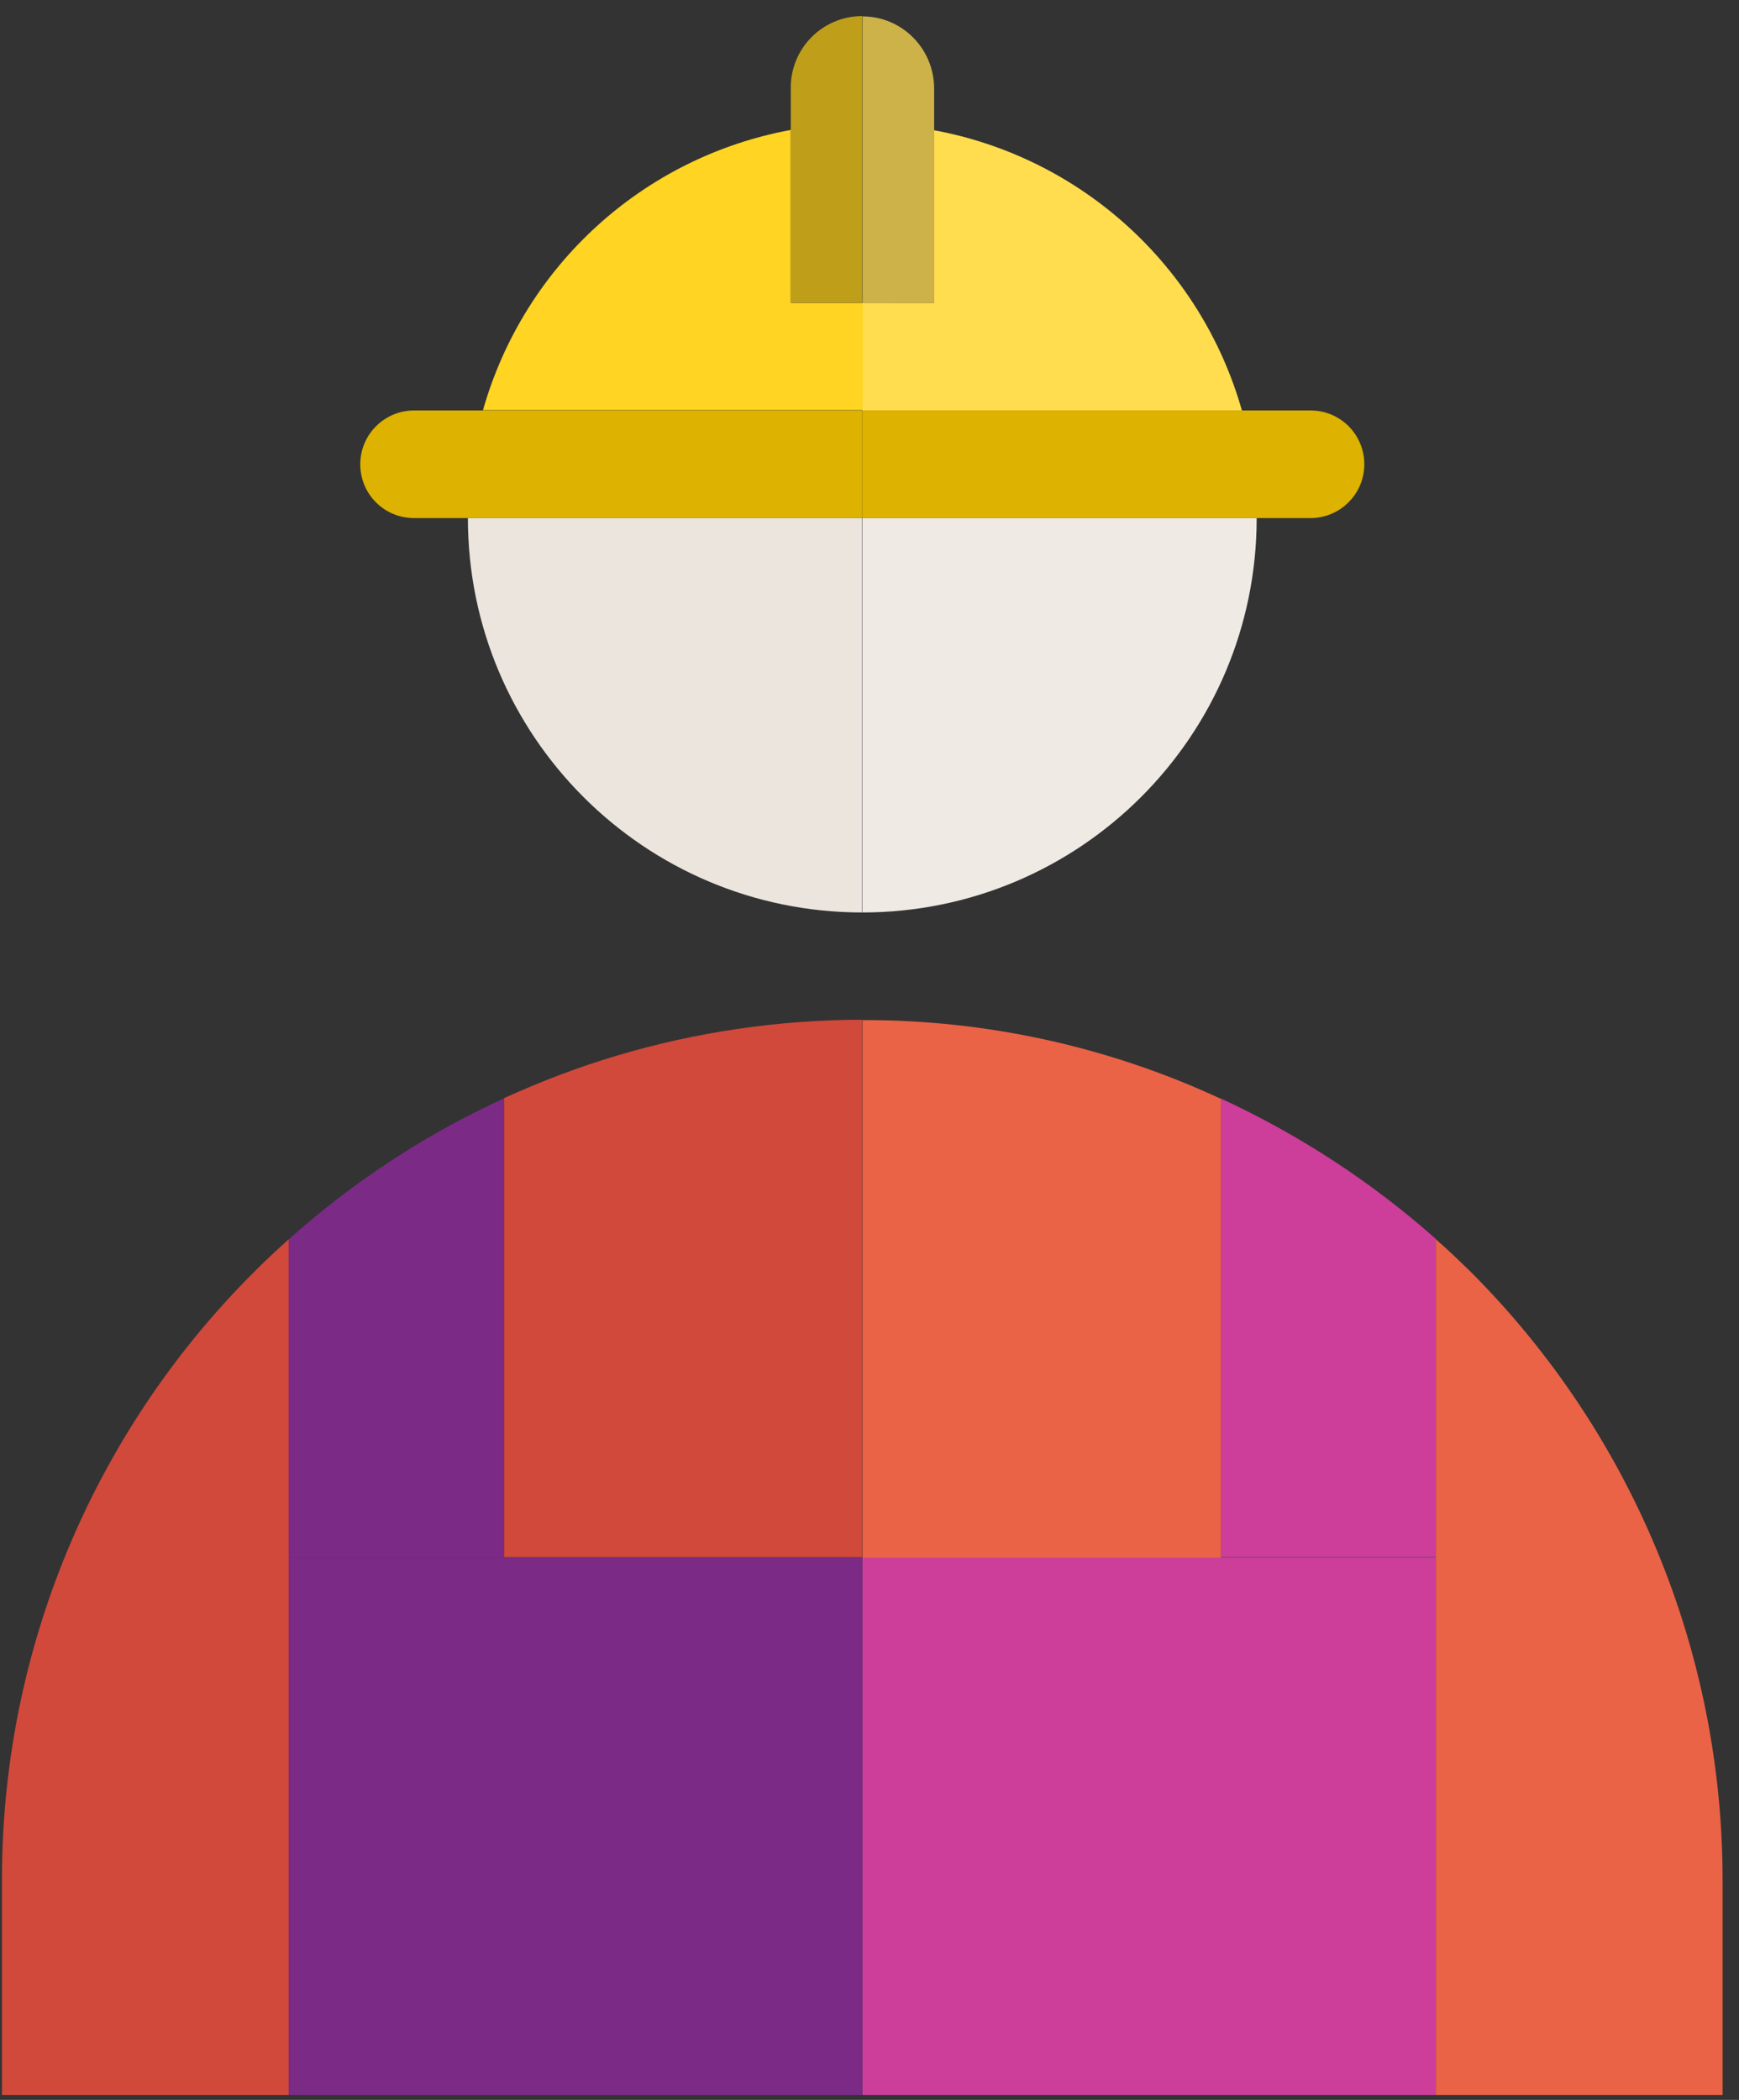 <?xml version="1.0" encoding="UTF-8"?>
<svg width="53px" height="64px" viewBox="0 0 53 64" version="1.1" xmlns="http://www.w3.org/2000/svg" xmlns:xlink="http://www.w3.org/1999/xlink">
    <rect x="0" y="0" width="53" height="64" fill="#333333" stroke="none"/>
    <!-- Generator: Sketch 53 (72520) - https://sketchapp.com -->
    <title>Tender Icon</title>
    <desc>Created with Sketch.</desc>
    <g id="Menu-Drawer" stroke="none" stroke-width="1" fill="none" fill-rule="evenodd">
        <g id="MENU" transform="translate(-1361, -587)" fill-rule="nonzero">
            <g id="Tender-Icon" transform="translate(1361, 587)">
                <path d="M43.76,63.85 L52.5,63.85 L52.5,57.3 C52.5,50.35 49.74,43.68 44.82,38.76 C44.47,38.42 44.12,38.08 43.76,37.77 L43.76,63.85 Z" id="Path" fill="#EA6347"></path>
                <path d="M8.8,37.77 C3.23,42.74 0.05,49.84 0.06,57.3 L0.06,63.85 L8.8,63.85 L8.8,37.77 Z" id="Path" fill="#D1493B"></path>
                <path d="M8.8,37.77 L8.8,47.47 L15.35,47.47 L15.35,33.48 C12.97,34.57 10.76,36.02 8.8,37.77 Z" id="Path" fill="#7B2A86"></path>
                <path d="M37.21,33.48 L37.21,47.46 L43.76,47.46 L43.76,37.76 C41.8,36.02 39.59,34.58 37.21,33.48 Z" id="Path" fill="#CC3E99"></path>
                <path d="M26.28,9.23 L26.28,12.51 L37.85,12.51 C36.6,8.11 32.96,4.8 28.47,3.97 L28.47,9.24 L26.28,9.23 L26.28,9.23 Z" id="Path" fill="#FFDD4E"></path>
                <path d="M26.28,9.23 L24.1,9.23 L24.1,3.96 C19.6,4.79 15.97,8.1 14.72,12.5 L26.29,12.5 L26.29,9.23 L26.28,9.23 Z" id="Path" fill="#FFD422"></path>
                <path d="M38.3,15.79 L26.28,15.79 L26.28,27.81 C32.91,27.81 38.29,22.44 38.3,15.81 C38.3,15.8 38.3,15.79 38.3,15.79 Z" id="Path" fill="#EFEAE4"></path>
                <path d="M14.26,15.79 C14.26,22.42 19.63,27.8 26.26,27.81 C26.26,27.81 26.27,27.81 26.27,27.81 L26.27,15.79 L14.26,15.79 Z" id="Path" fill="#EBE5DD"></path>
                <path d="M28.47,9.23 L28.47,2.68 C28.46,1.48 27.49,0.5 26.29,0.5 L26.29,9.24 L28.47,9.24 L28.47,9.23 Z" id="Path" fill="#CCB248"></path>
                <path d="M26.28,9.23 L26.28,0.49 C25.07,0.49 24.1,1.47 24.1,2.67 L24.1,9.22 L26.28,9.22 L26.28,9.23 Z" id="Path" fill="#BF9F1A"></path>
                <path d="M26.28,15.79 L39.94,15.79 C40.84,15.79 41.58,15.06 41.58,14.15 C41.58,13.24 40.85,12.51 39.94,12.51 L26.28,12.51 L26.28,15.79 Z" id="Path" fill="#DDB200"></path>
                <path d="M26.28,12.51 L12.62,12.51 C11.72,12.51 10.98,13.24 10.98,14.15 C10.98,15.06 11.71,15.79 12.62,15.79 L26.28,15.79 L26.28,12.51 Z" id="Path" fill="#DDB200"></path>
                <polygon id="Path" fill="#CC3E99" points="43.76 47.47 37.21 47.47 26.28 47.47 26.28 63.85 43.76 63.85"></polygon>
                <polygon id="Path" fill="#7B2A86" points="15.36 47.47 8.8 47.47 8.8 63.85 26.28 63.85 26.28 47.47"></polygon>
                <path d="M37.21,47.47 L37.21,33.49 C33.79,31.9 30.06,31.08 26.29,31.09 L26.29,47.48 L37.21,47.48 L37.21,47.47 Z" id="Path" fill="#EA6347"></path>
                <path d="M26.28,31.08 C23.75,31.08 21.23,31.45 18.81,32.17 C17.63,32.52 16.48,32.96 15.36,33.47 L15.36,47.46 L26.28,47.46 L26.28,31.08 Z" id="Path" fill="#D1493B"></path>
            </g>
        </g>
    </g>
</svg>